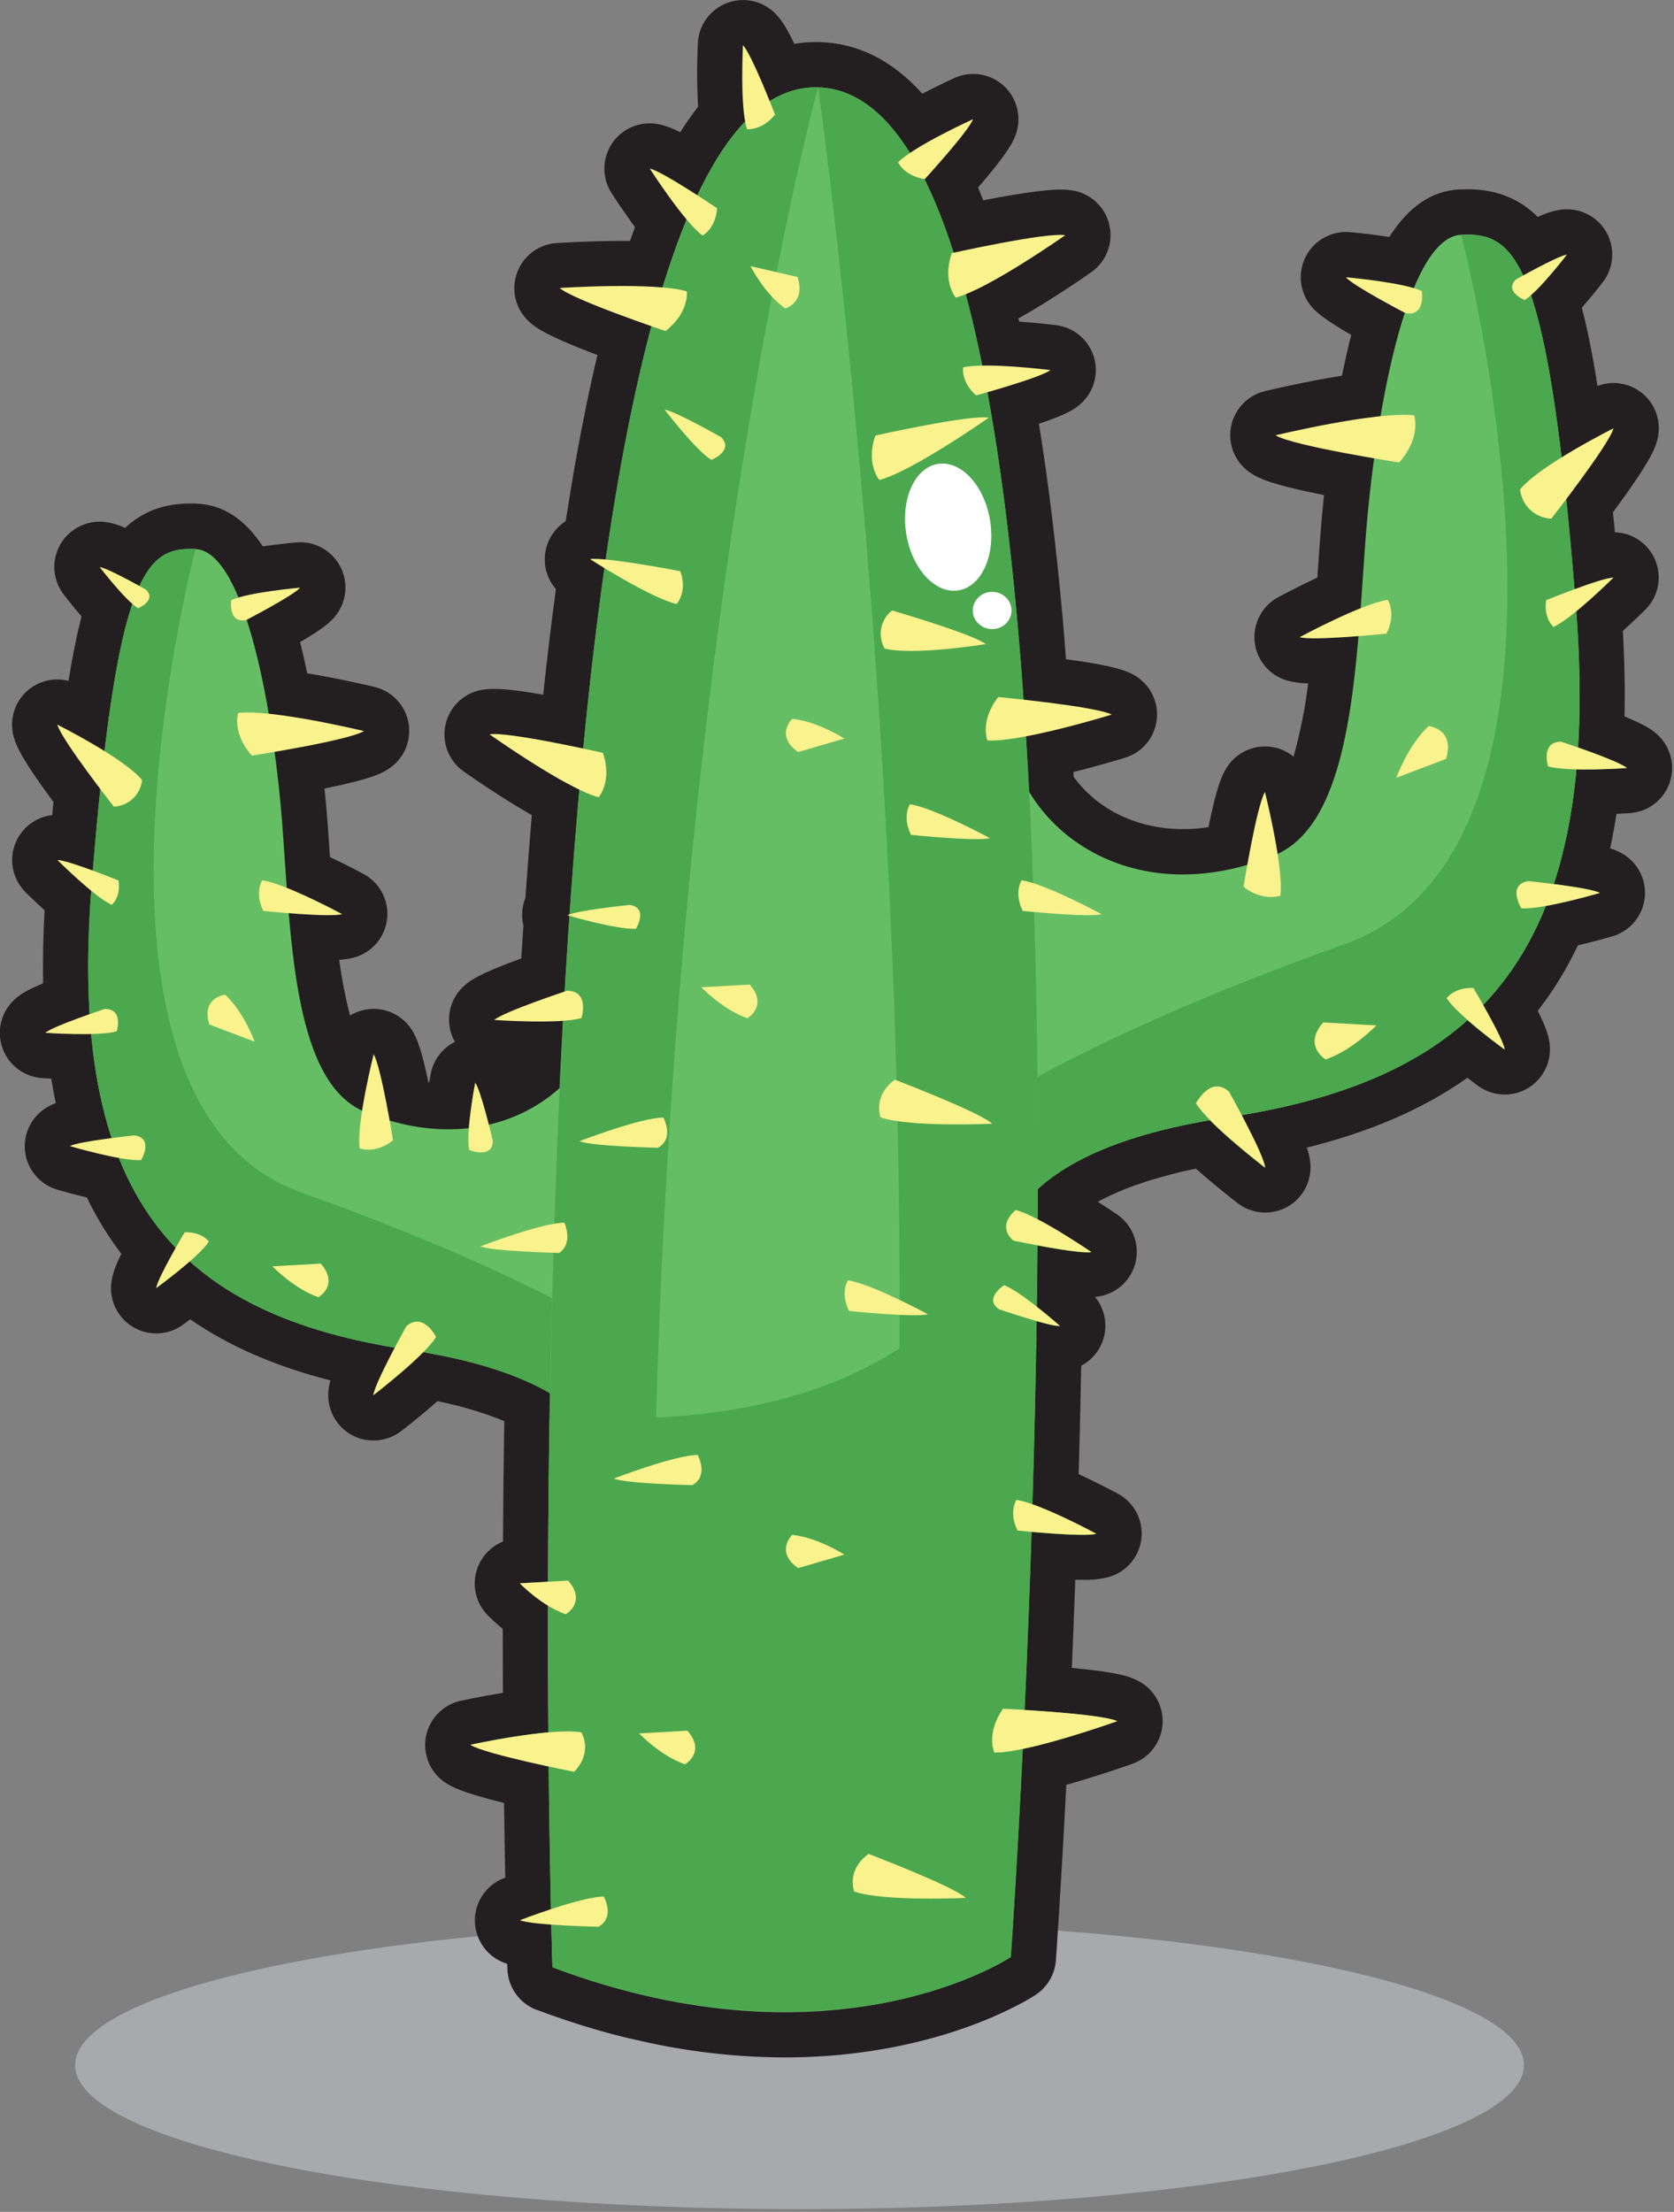<svg width="555" height="733" viewBox="0 0 555 733" fill="none" xmlns="http://www.w3.org/2000/svg">
<rect x="0" y="0" width="555" height="733" fill="#808080" stroke="none"/>
<g clip-path="url(#clip0_4906_842)">
<path d="M265.08 732.09C397.722 732.09 505.25 710.729 505.25 684.38C505.25 658.03 397.722 636.67 265.08 636.67C132.438 636.67 24.91 658.03 24.91 684.38C24.91 710.729 132.438 732.09 265.08 732.09Z" fill="#A7A9AC"/>
<path d="M260.22 681.82C245.195 681.772 230.215 680.17 215.52 677.04C214.05 676.73 212.58 676.4 211.09 676.04H210.98C209.55 675.71 208.11 675.36 206.67 675.04L206.36 674.96C204.99 674.62 203.62 674.26 202.23 673.89L201.69 673.74C200.39 673.39 199.08 673.02 197.77 672.64L197.01 672.42C195.75 672.05 194.51 671.68 193.27 671.29L192.27 670.98C191.09 670.61 189.9 670.22 188.72 669.83L187.5 669.44C186.33 669.05 185.15 668.63 183.96 668.22L182.73 667.79C181.19 667.25 179.65 666.68 178.09 666.1H177.98C175.192 665.06 172.777 663.215 171.04 660.798C169.304 658.382 168.326 655.504 168.23 652.53C168.23 652.53 168.23 651.95 168.18 650.82C167.57 650.62 167.02 650.41 166.51 650.19C163.773 649.01 161.45 647.043 159.837 644.537C158.223 642.032 157.392 639.103 157.45 636.124C157.508 633.144 158.452 630.25 160.162 627.809C161.872 625.368 164.27 623.492 167.05 622.42L167.51 622.25C167.35 614.25 167.22 605.95 167.11 597.49C152.52 593.88 149.66 592.02 147.82 590.88C145.333 589.274 143.376 586.968 142.198 584.252C141.019 581.536 140.67 578.533 141.195 575.619C141.72 572.705 143.095 570.012 145.148 567.879C147.2 565.745 149.839 564.267 152.73 563.63C153.13 563.55 159.17 562.22 166.73 560.99C166.73 553.93 166.67 546.85 166.67 539.8C164.886 538.348 163.184 536.799 161.57 535.16C159.873 533.392 158.635 531.235 157.964 528.878C157.293 526.521 157.21 524.035 157.723 521.639C158.235 519.242 159.326 517.007 160.902 515.13C162.477 513.253 164.488 511.79 166.76 510.87C166.84 497.44 166.98 484.09 167.19 470.97C166.26 470.57 165.3 470.19 164.31 469.81L162.4 469.11C156.73 467.129 150.934 465.533 145.05 464.33C139.14 469.57 133.22 474.11 132.89 474.33C130.566 476.095 127.778 477.143 124.867 477.347C121.956 477.551 119.049 476.902 116.502 475.479C113.954 474.055 111.878 471.92 110.526 469.334C109.174 466.748 108.605 463.824 108.89 460.92C109.002 459.749 109.219 458.591 109.54 457.46C91.15 452.75 75.77 446.05 63.07 437.21C61.65 438.29 60.71 438.97 60.61 439.04C58.243 440.756 55.427 441.743 52.507 441.88C49.586 442.017 46.69 441.297 44.173 439.81C41.656 438.323 39.629 436.132 38.34 433.508C37.052 430.884 36.558 427.941 36.92 425.04C37.21 422.73 37.92 420.19 40.23 415.5C35.797 409.686 31.97 403.434 28.81 396.84C23.55 395.59 19.23 394.32 18.97 394.24C16.113 393.397 13.571 391.722 11.669 389.43C9.767 387.137 8.591 384.329 8.291 381.365C7.99 378.402 8.579 375.415 9.983 372.787C11.386 370.16 13.54 368.009 16.17 366.61C16.917 366.212 17.689 365.861 18.48 365.56C17.93 362.92 17.48 360.21 16.99 357.45C15.23 357.36 14.1 357.28 13.99 357.27C11.008 357.08 8.152 356.004 5.786 354.179C3.42 352.355 1.652 349.866 0.71 347.031C-0.232 344.196 -0.306 341.144 0.497 338.266C1.301 335.389 2.945 332.817 5.22 330.88C6.77 329.55 8.67 328.19 14.29 325.88C14.15 318.2 14.313 310.123 14.78 301.65C11.28 298.47 8.61 295.82 8.44 295.65C6.439 293.657 5.042 291.14 4.408 288.388C3.775 285.637 3.931 282.762 4.858 280.095C5.786 277.428 7.448 275.077 9.652 273.312C11.857 271.548 14.514 270.441 17.32 270.12C17.32 269.79 17.63 266.89 17.74 265.8C7.23 251.59 5.44 247.33 4.56 244.23C3.931 242 3.828 239.654 4.258 237.376C4.688 235.099 5.64 232.953 7.039 231.105C8.438 229.257 10.246 227.759 12.321 226.728C14.396 225.696 16.682 225.16 19 225.16C20.255 225.157 21.505 225.315 22.72 225.63C22.82 225.04 22.91 224.46 23.01 223.89C23.78 219.27 24.59 214.97 25.42 211.13C25.59 210.35 25.76 209.59 25.93 208.84C26.29 207.25 26.66 205.72 27.03 204.26C24.16 200.96 21.82 197.94 21.13 197.03C19.419 194.808 18.366 192.15 18.089 189.359C17.812 186.568 18.324 183.756 19.565 181.241C20.806 178.726 22.728 176.61 25.112 175.132C27.495 173.654 30.245 172.874 33.05 172.88C33.702 172.88 34.353 172.92 35 173C37.249 173.314 39.437 173.969 41.49 174.94C47.21 169.52 54.33 166.86 62.99 166.86C63.84 166.86 64.69 166.86 65.57 166.93C73.99 167.34 81.22 172.09 87.14 181.07C92.58 180.27 97.33 179.84 98.2 179.76C98.64 179.76 99.08 179.7 99.51 179.7C102.366 179.699 105.163 180.512 107.572 182.046C109.981 183.579 111.902 185.768 113.11 188.356C114.318 190.944 114.762 193.823 114.39 196.654C114.018 199.486 112.845 202.152 111.01 204.34C109.87 205.7 108.15 207.75 99.5 212.78C100.32 216.047 101.103 219.493 101.85 223.12C113.08 224.99 123.59 227.5 124.17 227.64C127.065 228.335 129.688 229.876 131.705 232.066C133.721 234.257 135.04 236.998 135.494 239.94C135.947 242.883 135.515 245.894 134.252 248.59C132.988 251.286 130.951 253.546 128.4 255.08C126.4 256.28 123.33 258.13 107.59 261.32C108.04 265.71 108.42 270.09 108.73 274.32C108.917 277.033 109.107 279.77 109.3 282.53C109.3 283.03 109.36 283.53 109.4 284.04C115.4 286.84 120.26 289.48 120.56 289.64C123.181 291.054 125.322 293.216 126.71 295.851C128.098 298.486 128.67 301.474 128.354 304.435C128.037 307.397 126.846 310.197 124.933 312.479C123.02 314.761 120.471 316.422 117.61 317.25C115.932 317.715 114.209 317.997 112.47 318.09C113.277 324.309 114.476 330.472 116.06 336.54C117.749 335.508 119.626 334.821 121.582 334.518C123.538 334.214 125.535 334.302 127.458 334.774C129.38 335.246 131.19 336.094 132.783 337.269C134.376 338.444 135.721 339.923 136.74 341.62C138.11 343.9 139.65 347.22 142.05 358.75H142.28C142.57 357.05 142.78 355.95 142.81 355.82C143.246 353.565 144.194 351.44 145.581 349.609C146.968 347.778 148.757 346.29 150.81 345.26C150.337 344.412 149.945 343.522 149.64 342.6C148.705 339.778 148.63 336.742 149.424 333.877C150.218 331.012 151.846 328.448 154.1 326.51C155.74 325.1 158.31 322.89 172.83 317.61C173.057 313.95 173.293 310.323 173.54 306.73C173.368 306.057 173.248 305.372 173.18 304.68C172.941 302.281 173.284 299.859 174.18 297.62C174.85 288.26 175.56 279.06 176.31 270.12C165.22 263.81 154.22 256 153.62 255.58C151.206 253.853 149.359 251.449 148.312 248.671C147.265 245.894 147.065 242.868 147.739 239.977C148.412 237.087 149.928 234.461 152.095 232.432C154.261 230.403 156.981 229.062 159.91 228.58C161.207 228.384 162.518 228.29 163.83 228.3C165.34 228.3 169.06 228.3 180.09 230.22C181.4 218.03 182.81 206.32 184.3 195.22C182.883 193.593 181.833 191.678 181.223 189.608C180.614 187.538 180.458 185.361 180.766 183.225C181.075 181.089 181.84 179.045 183.011 177.232C184.182 175.419 185.73 173.88 187.55 172.72C188.55 166.4 189.55 160.27 190.55 154.39L190.63 153.97C192.93 140.97 195.43 128.82 198.07 117.65C180.48 111 177.45 108.37 175.68 106.83C173.437 104.881 171.823 102.311 171.044 99.444C170.264 96.576 170.353 93.542 171.3 90.726C172.247 87.91 174.009 85.438 176.363 83.625C178.716 81.811 181.555 80.738 184.52 80.54C184.95 80.54 195.19 79.84 206.22 79.84H208.88C209.42 78.3 209.97 76.77 210.52 75.27C206.34 69.57 202.96 64.32 202.77 64.01C201.306 61.741 200.482 59.119 200.385 56.42C200.288 53.721 200.921 51.047 202.218 48.678C203.514 46.309 205.426 44.335 207.751 42.962C210.077 41.59 212.73 40.87 215.43 40.88C216.465 40.878 217.497 40.985 218.51 41.2C220.959 41.74 223.317 42.633 225.51 43.85C227.256 41.06 229.142 38.36 231.16 35.76L231.44 35.41C231.046 28.36 231.023 21.293 231.37 14.24C231.52 11.327 232.516 8.52 234.237 6.165C235.957 3.809 238.327 2.006 241.057 0.977C243.786 -0.053 246.757 -0.264 249.604 0.369C252.452 1.002 255.053 2.451 257.09 4.54C258.64 6.12 260.33 8.23 263.35 14.54L264.51 14.36C266.219 14.113 267.943 13.972 269.67 13.94H270.47H271.6C284.44 14.28 295.9 20.03 305.78 31.06C311.08 28.31 315.6 26.23 316.43 25.85C319.106 24.63 322.081 24.223 324.986 24.68C327.891 25.137 330.598 26.438 332.769 28.421C334.941 30.404 336.482 32.981 337.2 35.833C337.919 38.685 337.783 41.685 336.81 44.46C336.2 46.2 334.9 49.91 324.27 62.14C324.84 63.52 325.41 64.94 325.97 66.38C335.44 64.54 345.84 62.82 351.58 62.82C352.953 62.809 354.324 62.913 355.68 63.13C358.612 63.624 361.332 64.978 363.493 67.021C365.654 69.064 367.159 71.703 367.817 74.603C368.475 77.503 368.257 80.533 367.189 83.308C366.121 86.084 364.252 88.479 361.82 90.19C360.15 91.37 348.82 99.28 337.66 105.53L337.9 106.58C344.39 107.04 349.8 107.71 350.15 107.75C353.103 108.115 355.881 109.351 358.131 111.299C360.38 113.247 361.999 115.821 362.781 118.692C363.564 121.563 363.475 124.602 362.526 127.422C361.576 130.243 359.809 132.717 357.45 134.53C355.95 135.67 353.89 137.26 344.45 140.44C347.53 159.44 350.15 180.83 352.25 204.15L352.36 205.35C352.72 209.45 353.053 213.58 353.36 217.74L353.42 218.45C370.15 220.71 373.42 222.4 375.51 223.45C378.155 224.82 380.333 226.947 381.765 229.56C383.197 232.173 383.818 235.153 383.55 238.12C383.282 241.087 382.136 243.907 380.259 246.221C378.382 248.534 375.858 250.236 373.01 251.11C372.56 251.25 365.01 253.57 355.9 255.84L355.99 257.48C363.91 268.36 377.18 274.76 392.17 274.76C395.009 274.757 397.843 274.544 400.65 274.12C403.65 259.43 405.42 256.51 406.54 254.65C407.872 252.431 409.755 250.595 412.007 249.319C414.259 248.043 416.802 247.372 419.39 247.37C420.126 247.369 420.862 247.422 421.59 247.53C424.255 247.929 426.766 249.034 428.86 250.73C431.095 242.78 432.717 234.669 433.71 226.47C431.346 226.452 428.993 226.133 426.71 225.52C423.85 224.691 421.302 223.029 419.389 220.746C417.477 218.463 416.287 215.663 415.972 212.702C415.657 209.741 416.23 206.753 417.619 204.119C419.007 201.484 421.149 199.323 423.77 197.91C424.11 197.73 429.92 194.6 436.77 191.39C436.77 190.54 436.88 189.69 436.94 188.85C437.15 185.8 437.35 182.77 437.57 179.78C437.94 174.65 438.41 169.35 438.96 164.06C420.65 160.42 417.17 158.33 415.14 157.06C412.588 155.526 410.551 153.266 409.288 150.57C408.025 147.874 407.592 144.863 408.046 141.92C408.5 138.978 409.819 136.237 411.835 134.046C413.852 131.856 416.475 130.315 419.37 129.62C420.03 129.46 432.21 126.55 444.91 124.49C445.91 119.72 446.91 115.21 447.98 110.99C437.79 105.13 435.86 102.83 434.7 101.45C432.885 99.26 431.73 96.598 431.371 93.776C431.011 90.954 431.461 88.088 432.669 85.512C433.877 82.936 435.792 80.757 438.191 79.229C440.591 77.701 443.375 76.886 446.22 76.88C446.66 76.88 447.1 76.88 447.54 76.93C448.54 77.02 454.27 77.54 460.62 78.52C466.96 68.52 474.7 63.23 483.72 62.79C484.72 62.79 485.6 62.72 486.48 62.72C495.95 62.72 503.69 65.72 509.84 71.93C512.257 70.711 514.853 69.884 517.53 69.48C518.193 69.391 518.861 69.347 519.53 69.35C522.327 69.351 525.068 70.135 527.443 71.611C529.818 73.088 531.733 75.199 532.972 77.707C534.211 80.214 534.723 83.018 534.453 85.802C534.182 88.586 533.138 91.238 531.44 93.46C530.65 94.46 527.83 98.13 524.44 101.96C525.31 105.29 526.15 108.9 526.95 112.85C527.49 115.48 528.02 118.3 528.54 121.24C528.88 123.2 529.213 125.237 529.54 127.35C529.54 127.54 529.54 127.72 529.62 127.91C532.218 126.92 535.04 126.671 537.771 127.191C540.502 127.711 543.035 128.981 545.087 130.857C547.139 132.733 548.629 135.143 549.39 137.817C550.152 140.491 550.155 143.324 549.4 146C548.7 148.47 547.57 152.47 534.77 169.76C534.98 171.92 535.2 174.13 535.41 176.39C538.337 176.483 541.173 177.431 543.568 179.116C545.963 180.802 547.812 183.152 548.887 185.877C549.962 188.601 550.216 191.58 549.618 194.447C549.019 197.314 547.595 199.943 545.52 202.01C545.33 202.2 542.14 205.38 538.04 209.07C538.61 219 538.79 228.49 538.6 237.44C545.35 240.19 547.52 241.72 549.16 243.13C551.412 245.069 553.037 247.632 553.83 250.495C554.623 253.359 554.547 256.393 553.613 259.214C552.679 262.034 550.928 264.514 548.583 266.338C546.238 268.162 543.404 269.249 540.44 269.46C540.3 269.46 538.54 269.6 535.92 269.72C535.32 273.64 534.623 277.447 533.83 281.14C535.076 281.522 536.282 282.024 537.43 282.64C540.06 284.039 542.214 286.19 543.617 288.817C545.021 291.445 545.609 294.432 545.309 297.395C545.009 300.359 543.833 303.167 541.931 305.46C540.029 307.752 537.487 309.427 534.63 310.27C534.33 310.36 529.22 311.86 523.15 313.27L523 313.58C521.93 315.81 520.8 318.02 519.62 320.14C516.749 325.332 513.476 330.29 509.83 334.97C512.91 341.15 513.48 343.65 513.76 345.86C514.123 348.763 513.63 351.708 512.341 354.334C511.053 356.96 509.024 359.152 506.505 360.639C503.987 362.127 501.088 362.846 498.166 362.708C495.244 362.569 492.427 361.579 490.06 359.86C489.94 359.77 488.53 358.74 486.48 357.18C472.11 367.39 454.48 375.04 433.28 380.31C433.863 381.944 434.246 383.643 434.42 385.37C434.705 388.274 434.136 391.198 432.784 393.784C431.432 396.37 429.355 398.505 426.808 399.929C424.261 401.352 421.354 402.001 418.443 401.797C415.532 401.593 412.744 400.545 410.42 398.78C410.04 398.5 403.17 393.23 396.52 387.28C394.09 387.78 391.74 388.28 389.52 388.87L388.12 389.22C385.55 389.89 383.12 390.59 380.78 391.31C379.69 391.66 378.63 392.01 377.59 392.37C372.892 393.945 368.335 395.915 363.97 398.26C367.58 400.55 370.16 402.32 370.37 402.46C372.825 404.142 374.725 406.516 375.827 409.281C376.929 412.046 377.184 415.076 376.559 417.986C375.934 420.896 374.457 423.554 372.317 425.622C370.177 427.69 367.47 429.075 364.54 429.6C364.06 429.69 363.54 429.76 363.06 429.81C364.473 431.53 365.486 433.542 366.024 435.701C366.563 437.861 366.615 440.113 366.175 442.295C365.736 444.477 364.817 446.533 363.484 448.316C362.151 450.098 360.438 451.562 358.47 452.6C358.25 464.42 357.97 476.43 357.63 488.52C364.11 491.52 369.74 494.52 370.63 494.99C373.251 496.403 375.392 498.564 376.781 501.199C378.17 503.833 378.743 506.821 378.428 509.782C378.112 512.743 376.923 515.543 375.011 517.826C373.098 520.109 370.55 521.771 367.69 522.6C364.84 523.328 361.9 523.645 358.96 523.54H356.51C356.157 533.247 355.773 542.98 355.36 552.74C371.36 554.22 374.63 555.74 376.75 556.74C379.454 557.988 381.725 560.013 383.274 562.557C384.823 565.101 385.579 568.048 385.447 571.023C385.315 573.998 384.301 576.867 382.533 579.263C380.765 581.66 378.324 583.476 375.52 584.48C374.95 584.69 364.61 588.38 353.52 591.48C351.69 627.02 350.1 649.37 350.08 649.62C349.914 651.913 349.224 654.137 348.062 656.12C346.901 658.104 345.299 659.794 343.38 661.06L342.99 661.32L341.92 661.98L340.59 662.76L339.79 663.22C339.28 663.51 338.63 663.86 337.9 664.22L336.58 664.91L335.23 665.59L333.9 666.24L332.51 666.89L330.96 667.6C330.53 667.8 330.05 668.01 329.55 668.22L329.4 668.29C327.64 669.06 325.79 669.81 323.9 670.54L323.59 670.65L321.93 671.28L321.44 671.46L319.84 672.03L319.31 672.21C318.76 672.41 318.21 672.59 317.65 672.78L317.09 672.97L315.32 673.54L314.83 673.7L312.75 674.34L312.44 674.43C309.92 675.19 307.3 675.9 304.68 676.54L304.2 676.66L301.96 677.19L301.3 677.34L299.17 677.8L298.35 677.98L296.26 678.39L295.41 678.56L293.22 678.96L292.41 679.1L289.98 679.5L289.32 679.61C279.69 681.086 269.962 681.824 260.22 681.82Z" fill="#231F20"/>
<path d="M332.6 423.049C332.6 423.049 321.41 383.049 406.45 370.369C491.49 357.689 531.54 314.759 522.45 200.369C513.36 85.979 502.71 76.899 484.45 77.789C466.19 78.679 455.61 138.419 452.57 180.879C449.53 223.339 448.01 272.949 422.57 283.429C374.82 303.109 335.25 274.159 333.73 237.599C332.21 201.039 289.4 210.689 289.4 210.689L299.22 417.349L332.6 423.049Z" fill="#66BE64"/>
<path d="M522.43 200.38C531.54 314.76 491.5 357.67 406.43 370.38C321.36 383.09 332.58 423.06 332.58 423.06L325.76 421.88L321.97 370.37C321.97 370.37 354.03 345.63 445.82 312.88C537.61 280.13 484.46 77.82 484.46 77.82C502.68 76.88 513.32 86 522.43 200.38Z" fill="#4CA84E"/>
<path d="M202.6 495.15C202.6 495.15 212.75 458.879 135.6 447.359C58.45 435.839 22.13 396.88 30.39 293.15C38.65 189.42 48.3 181.15 64.83 181.95C81.36 182.75 91.01 236.95 93.76 275.47C96.51 313.99 97.9 358.99 120.96 368.47C164.28 386.32 200.18 360.06 201.55 326.89C202.92 293.72 241.77 302.48 241.77 302.48L232.91 489.94L202.6 495.15Z" fill="#66BE64"/>
<path d="M30.39 293.151C22.13 396.881 58.45 435.881 135.6 447.361C212.75 458.841 202.6 495.151 202.6 495.151L208.8 494.091L212.22 447.361C212.22 447.361 183.16 424.881 99.89 395.191C16.62 365.501 64.83 181.951 64.83 181.951C48.3 181.141 38.66 189.391 30.39 293.151Z" fill="#4CA84E"/>
<path d="M183.15 651.969C183.15 651.969 162.97 26.039 271.15 28.969C379.33 31.899 335.09 648.569 335.09 648.569C335.09 648.569 277.11 687.289 183.15 651.969Z" fill="#66BE64"/>
<path d="M284.15 665.21C316.82 660.75 335.15 648.53 335.15 648.53C335.15 648.53 379.37 31.82 271.22 28.93C271.22 28.93 322.22 390.72 284.15 665.21Z" fill="#4CA84E"/>
<path d="M317.781 195.649C325.45 194.396 330.135 184 328.244 172.428C326.353 160.856 318.603 152.492 310.934 153.745C303.265 154.998 298.581 165.394 300.472 176.966C302.363 188.537 310.113 196.902 317.781 195.649Z" fill="white"/>
<path d="M328.94 208.481C332.486 208.481 335.36 205.718 335.36 202.311C335.36 198.903 332.486 196.141 328.94 196.141C325.394 196.141 322.52 198.903 322.52 202.311C322.52 205.718 325.394 208.481 328.94 208.481Z" fill="white"/>
<path d="M271.22 28.93C163.02 26.04 183.22 651.93 183.22 651.93C194.738 656.288 206.573 659.762 218.62 662.32C203.33 276.16 271.22 28.93 271.22 28.93Z" fill="#4CA84E"/>
<g style="mix-blend-mode:multiply">
<path d="M516.7 287.94C519.706 277.15 521.692 266.102 522.63 254.94C530.46 255.14 539.39 254.5 539.39 254.5C537.53 252.9 529.01 249.73 523.18 247.69C523.6 240.81 523.76 233.577 523.66 225.99C523.37 228.74 515.13 292.99 484.24 317.59C452.51 342.9 385.02 349.39 344.05 375.32C344.05 375.32 337.75 480.32 182.38 469.26L182.2 469.49C181.9 488.62 181.74 506.97 181.69 524.15L172.38 524.69C175.184 527.491 178.302 529.961 181.67 532.05C181.67 547.13 181.67 561.22 181.8 574.05C173.118 574.958 164.492 576.337 155.96 578.18C159.13 580.18 172.78 583.4 181.9 585.36C182.33 626.26 183.15 651.92 183.15 651.92H183.25C184.74 652.48 186.25 653.02 187.68 653.54L188.85 653.94C189.97 654.33 191.08 654.72 192.19 655.09L193.33 655.47L196.68 656.55L197.68 656.84C198.85 657.2 200.01 657.56 201.17 657.9L201.92 658.11C203.15 658.47 204.38 658.82 205.6 659.11L206.11 659.24C207.42 659.59 208.71 659.93 209.99 660.24L210.28 660.32C211.64 660.66 212.99 660.98 214.33 661.32H214.43C215.83 661.64 217.21 661.95 218.58 662.24C245.71 667.94 268.79 667.49 287.07 664.67L287.67 664.58L289.89 664.21L290.64 664.08L292.64 663.71L293.41 663.56L295.34 663.18L296.08 663.02L298 662.6L298.63 662.46L300.63 661.97L301.07 661.87C303.56 661.26 305.91 660.61 308.14 659.95L308.41 659.86L310.28 659.29L310.75 659.14C311.29 658.97 311.83 658.8 312.35 658.62L312.86 658.45L314.35 657.94L314.84 657.77C315.33 657.6 315.84 657.43 316.29 657.25L316.72 657.09L318.21 656.54L318.5 656.43C320.273 655.764 321.91 655.097 323.41 654.43L323.55 654.37L324.83 653.8L325.12 653.67L326.17 653.19L326.49 653.04L327.42 652.6L327.73 652.45L328.59 652.03L328.87 651.89L329.71 651.47L329.9 651.36C330.21 651.21 330.49 651.06 330.77 650.91H330.85C331.46 650.59 332 650.29 332.48 650.02L332.61 649.95L333.14 649.65L333.31 649.55L333.7 649.32L333.87 649.22L334.17 649.04L334.31 648.95L334.55 648.81L334.65 648.74L334.82 648.63H334.9L335.01 648.55C335.01 648.55 336.92 621.88 339.01 579.61C352.25 576.87 370.36 570.39 370.36 570.39C366.36 568.57 349.45 567.29 339.62 566.69C340.43 549.01 341.24 529.12 341.93 507.69C348.63 508.28 360.49 509.17 363.41 508.32C363.41 508.32 350.97 501.62 342.22 498.54C342.8 479.29 343.29 458.91 343.6 437.84C346.99 438.84 350.08 439.53 351.35 439.46C351.35 439.46 347.84 436.35 343.67 433.07C343.743 428.35 343.8 423.597 343.84 418.81C343.84 416.81 343.84 414.79 343.84 412.75C350.47 413.98 359.2 415.42 361.72 414.97C355.97 411.048 350.022 407.423 343.9 404.11C343.9 400.777 343.9 397.444 343.9 394.11C349.97 388.5 359.03 382.93 372.49 378.29C373.65 377.89 374.84 377.49 376.07 377.11C378.617 376.297 381.317 375.527 384.17 374.8L385.7 374.41C389.24 373.53 393.017 372.714 397.03 371.96C398.14 371.75 399.27 371.54 400.42 371.34L401.07 371.23C408.07 378.37 419.34 386.97 419.34 386.97C419.07 384.28 414.89 375.92 411.52 369.56C443.04 364.26 468.08 354.5 486.42 338.04C492.06 342.98 498.73 347.82 498.73 347.82C498.44 345.53 494.53 338.27 491.58 333.06C497.417 327.015 502.436 320.23 506.51 312.88C507.543 311.02 508.543 309.104 509.51 307.13C510.45 305.13 511.35 303.13 512.2 301.05L512.53 300.2C520.66 298.75 530.44 295.87 530.44 295.87C528.49 294.87 521.16 293.71 515.17 292.94L515.71 291.31C516.02 290.23 516.36 289.09 516.7 287.94Z" fill="#4CA84E"/>
</g>
<path d="M290.22 144.33C290.22 144.33 321.66 137.33 327.83 138.4C327.83 138.4 302.35 156.29 291.53 159.06C291.54 159.06 286.95 153.71 290.22 144.33Z" fill="#FAF28C"/>
<path d="M225.54 189.289C225.54 189.289 200.54 184.479 195.61 185.289C195.61 185.289 215.73 198.229 224.34 200.159C224.34 200.169 228.06 196.179 225.54 189.289Z" fill="#FAF28C"/>
<path d="M315.57 83.879C315.57 83.879 347 76.879 353.17 77.949C353.17 77.949 327.7 95.839 316.87 98.619C316.87 98.589 312.28 93.229 315.57 83.879Z" fill="#FAF28C"/>
<path d="M199.87 249.48C199.87 249.48 168.48 242.35 162.3 243.35C162.3 243.35 187.67 261.35 198.48 264.21C198.48 264.21 203.11 258.88 199.87 249.48Z" fill="#FAF28C"/>
<path d="M130.31 377.881C130.31 377.881 126.39 353.561 123.88 349.381C123.88 349.381 118.15 372.091 119.23 380.551C119.22 380.591 124.43 382.581 130.31 377.881Z" fill="#FAF28C"/>
<path d="M83.52 250.401C83.52 250.401 115.36 245.461 120.67 242.271C120.67 242.271 90.07 234.921 78.96 236.271C78.96 236.281 76.8 242.881 83.52 250.401Z" fill="#FAF28C"/>
<path d="M332.56 566.27C332.56 566.27 364.79 567.77 370.43 570.37C370.43 570.37 340.87 580.949 329.67 580.799C329.67 580.799 326.76 574.45 332.56 566.27Z" fill="#FAF28C"/>
<path d="M330.97 231C330.97 231 363.08 234 368.59 236.81C368.59 236.81 338.59 246.04 327.36 245.38C327.36 245.38 324.77 238.88 330.97 231Z" fill="#FAF28C"/>
<path d="M220.66 109.71C220.66 109.71 190.22 99.48 185.55 95.44C185.55 95.44 217.02 93.36 227.71 96.57C227.71 96.57 228.63 103.45 220.66 109.71Z" fill="#FAF28C"/>
<path d="M296.69 357.811C296.69 357.811 324.69 368.471 328.94 372.391C328.94 372.391 301.83 373.671 291.94 370.291C291.98 370.291 289.22 363.281 296.69 357.811Z" fill="#FAF28C"/>
<path d="M287.96 614.369C287.96 614.369 315.96 625.029 320.21 628.949C320.21 628.949 293.1 630.239 283.21 626.849C283.22 626.879 280.44 619.879 287.96 614.369Z" fill="#FAF28C"/>
<path d="M190.36 587.16C190.36 587.16 160.83 581.38 155.96 578.23C155.96 578.23 182.42 572.41 192.73 574.08C192.73 574.08 196.77 580.51 190.36 587.16Z" fill="#FAF28C"/>
<path d="M295.76 202.311C295.76 202.311 322.63 210.121 326.82 213.461C326.82 213.461 302.73 217.341 293.3 214.931C292.12 212.884 291.719 210.48 292.171 208.161C292.623 205.842 293.898 203.764 295.76 202.311Z" fill="#FAF28C"/>
<path d="M37.75 267.32C37.75 267.32 20.47 245.32 19.01 240.15C19.01 240.15 40.85 251.05 47.1 258.49C46.866 260.841 45.791 263.029 44.074 264.651C42.356 266.273 40.111 267.221 37.75 267.32Z" fill="#FAF28C"/>
<path d="M237.73 69.009C237.73 69.009 219.63 56.749 215.43 55.869C215.43 55.869 226.8 73.589 232.93 78.049C232.93 78.049 237.29 75.789 237.73 69.009Z" fill="#FAF28C"/>
<path d="M185.39 415.209C185.39 415.209 163.26 414.709 159.34 413.019C159.34 413.019 179.43 405.269 187.11 405.189C187.11 405.189 190.22 411.939 185.39 415.209Z" fill="#FAF28C"/>
<path d="M218.15 380.36C218.15 380.36 196.02 379.87 192.15 378.18C192.15 378.18 212.24 370.42 219.93 370.34C219.88 370.34 223.79 377.12 218.15 380.36Z" fill="#FAF28C"/>
<path d="M198.43 638.52C198.43 638.52 176.3 638.03 172.38 636.34C172.38 636.34 192.47 628.59 200.16 628.51C200.16 628.51 204.07 635.28 198.43 638.52Z" fill="#FAF28C"/>
<path d="M229.53 492.17C229.53 492.17 207.4 491.68 203.53 489.99C203.53 489.99 223.62 482.24 231.31 482.16C231.22 482.16 235.22 488.93 229.53 492.17Z" fill="#FAF28C"/>
<path d="M256.96 37.99C256.96 37.99 249.26 17.99 246.32 14.99C246.32 14.99 245.25 35.79 247.68 42.81C247.68 42.82 252.6 43.34 256.96 37.99Z" fill="#FAF28C"/>
<path d="M335.99 411.14C335.99 411.14 357.62 415.67 361.84 414.92C361.84 414.92 344.22 402.83 336.76 401.01C336.76 401.01 330.12 405.99 335.99 411.14Z" fill="#FAF28C"/>
<path d="M339.08 301.881C339.08 301.881 361.08 304.131 365.21 302.941C365.21 302.941 346.33 292.761 338.71 291.731C338.71 291.711 336.04 295.721 339.08 301.881Z" fill="#FAF28C"/>
<path d="M61.22 408.37C61.22 408.37 52.22 423.521 51.78 426.881C51.78 426.881 65.94 416.6 69.26 411.44C69.22 411.44 66.98 408.19 61.22 408.37Z" fill="#FAF28C"/>
<path d="M323.62 131.031C323.62 131.031 344.92 125.221 348.27 122.641C348.27 122.641 326.8 119.971 319.34 121.751C319.34 121.751 318.42 126.431 323.62 131.031Z" fill="#FAF28C"/>
<path d="M264.61 249.221L279.93 244.751C279.93 244.751 271.17 239.091 262.66 238.211C262.66 238.211 256.83 243.711 264.61 249.221Z" fill="#FAF28C"/>
<path d="M264.61 519.66L279.93 515.19C279.93 515.19 271.17 509.53 262.66 508.65C262.66 508.65 256.83 514.15 264.61 519.66Z" fill="#FAF28C"/>
<path d="M248.55 326.27C248.55 326.27 234.85 327.07 232.55 327.19C232.55 327.19 239.7 334.649 247.77 337.419C247.8 337.419 254.79 333.36 248.55 326.27Z" fill="#FAF28C"/>
<path d="M69.4 339.511L84.4 345.191C84.4 345.191 80.92 335.461 74.68 329.641C74.64 329.641 66.6 330.481 69.4 339.511Z" fill="#FAF28C"/>
<path d="M188.35 523.789L172.35 524.719C172.35 524.719 179.5 532.179 187.57 534.939C187.6 534.939 194.6 530.879 188.35 523.789Z" fill="#FAF28C"/>
<path d="M106.34 418.74L90.34 419.66C90.34 419.66 97.49 427.12 105.56 429.88C105.59 429.88 112.58 425.88 106.34 418.74Z" fill="#FAF28C"/>
<path d="M227.89 573.529L211.89 574.459C211.89 574.459 219.04 581.919 227.11 584.679C227.14 584.679 234.13 580.629 227.89 573.529Z" fill="#FAF28C"/>
<path d="M264.39 91.789C264.39 91.789 251.04 88.719 248.83 88.199C248.83 88.199 253.41 97.339 260.3 102.199C260.3 102.239 267.22 100.319 264.39 91.789Z" fill="#FAF28C"/>
<path d="M302.04 276.669C302.04 276.669 324.04 278.929 328.17 277.739C328.17 277.739 309.29 267.559 301.67 266.529C301.67 266.529 299 270.539 302.04 276.669Z" fill="#FAF28C"/>
<path d="M337.35 507.211C337.35 507.211 359.35 509.471 363.48 508.271C363.48 508.271 344.59 498.101 336.98 497.061C336.98 497.061 334.31 501.071 337.35 507.211Z" fill="#FAF28C"/>
<path d="M87.31 301.881C87.31 301.881 109.31 304.131 113.44 302.941C113.44 302.941 94.56 292.761 86.94 291.731C86.94 291.711 84.27 295.721 87.31 301.881Z" fill="#FAF28C"/>
<path d="M39.28 291.79C39.28 291.79 22.56 285.01 19.04 285.01C19.04 285.01 31.36 297.3 37.04 299.84C37.08 299.88 40.16 297.3 39.28 291.79Z" fill="#FAF28C"/>
<path d="M281.5 434.451C281.5 434.451 303.5 436.711 307.62 435.521C307.62 435.521 288.74 425.341 281.13 424.311C281.13 424.311 278.46 428.321 281.5 434.451Z" fill="#FAF28C"/>
<path d="M306.59 59.37C306.59 59.37 321.25 43.37 322.59 39.5C322.59 39.5 303.03 48.41 297.75 53.79C297.78 53.79 299.63 58.21 306.59 59.37Z" fill="#FAF28C"/>
<path d="M208.8 299.881C208.8 299.881 191.11 301.701 188.09 303.311C188.09 303.311 204.7 308.201 210.86 307.771C210.86 307.731 215.08 300.881 208.8 299.881Z" fill="#FAF28C"/>
<path d="M44.64 376.25C44.64 376.25 26.29 378.15 23.16 379.81C23.16 379.81 40.39 384.89 46.78 384.44C46.78 384.44 51.16 377.31 44.64 376.25Z" fill="#FAF28C"/>
<path d="M81.69 205.45C81.69 205.45 97.34 197.33 99.51 194.74C99.51 194.74 82.21 196.26 76.68 198.9C76.68 198.88 75.47 206.79 81.69 205.45Z" fill="#FAF28C"/>
<path d="M163.42 378.179C163.42 378.179 159.53 361.479 157.54 358.779C157.54 358.779 154.36 375.209 155.54 381.049C155.5 381.049 163.07 384.299 163.42 378.179Z" fill="#FAF28C"/>
<path d="M331.22 433.88C331.22 433.88 347.98 439.6 351.43 439.41C351.43 439.41 338.66 428.08 332.91 425.9C332.9 425.88 326.01 430.34 331.22 433.88Z" fill="#FAF28C"/>
<path d="M239.08 144.88C239.08 144.88 223.76 136.19 220.34 135.74C220.34 135.74 230.63 149.21 235.84 152.4C235.84 152.44 243.48 149.35 239.08 144.88Z" fill="#FAF28C"/>
<path d="M48.41 195.41C48.41 195.41 35.86 188.28 33.05 187.92C33.05 187.92 41.49 198.92 45.76 201.57C45.76 201.57 52.02 199.04 48.41 195.41Z" fill="#FAF28C"/>
<path d="M188.01 328.33C188.01 328.33 167.07 335.24 163.87 338C163.87 338 185.45 339.53 192.8 337.37C192.8 337.37 195.61 328.33 188.01 328.33Z" fill="#FAF28C"/>
<path d="M134.69 439.54C134.69 439.54 124.22 458.28 123.76 462.4C123.76 462.4 140.71 449.4 144.59 443.05C144.59 443.05 140.27 434.57 134.69 439.54Z" fill="#FAF28C"/>
<path d="M34.79 334.35C34.79 334.35 17.63 340.01 15 342.27C15 342.27 32.7 343.53 38.72 341.76C38.72 341.76 41.02 334.35 34.79 334.35Z" fill="#FAF28C"/>
<path d="M412.28 293.881C412.28 293.881 416.61 267.071 419.38 262.461C419.38 262.461 425.68 287.461 424.5 296.831C424.5 296.781 418.76 298.971 412.28 293.881Z" fill="#FAF28C"/>
<path d="M463.87 153.26C463.87 153.26 428.76 147.81 422.87 144.26C422.87 144.26 456.6 136.16 468.87 137.65C468.89 137.69 471.27 144.99 463.87 153.26Z" fill="#FAF28C"/>
<path d="M514.32 171.88C514.32 171.88 533.32 147.62 534.97 141.93C534.97 141.93 510.9 153.93 503.97 162.15C504.229 164.748 505.42 167.165 507.322 168.953C509.225 170.742 511.711 171.781 514.32 171.88Z" fill="#FAF28C"/>
<path d="M488.48 327.39C488.48 327.39 498.42 344.09 498.89 347.8C498.89 347.8 483.27 336.47 479.62 330.8C479.62 330.78 482.1 327.2 488.48 327.39Z" fill="#FAF28C"/>
<path d="M479.42 251.489C479.42 251.489 465.28 256.849 462.94 257.749C462.94 257.749 466.77 247.019 473.65 240.609C473.65 240.609 482.51 241.539 479.42 251.489Z" fill="#FAF28C"/>
<path d="M438.71 338.82L456.32 339.82C456.32 339.82 448.43 348.04 439.54 351.09C439.54 351.11 431.83 346.64 438.71 338.82Z" fill="#FAF28C"/>
<path d="M459.68 209.981C459.68 209.981 435.42 212.471 430.88 211.161C430.88 211.161 451.7 199.941 460.09 198.801C460.09 198.801 463.03 203.221 459.68 209.981Z" fill="#FAF28C"/>
<path d="M512.63 198.88C512.63 198.88 531.06 191.41 534.94 191.41C534.94 191.41 521.36 204.94 515.05 207.75C515.05 207.76 511.66 204.95 512.63 198.88Z" fill="#FAF28C"/>
<path d="M506.72 291.99C506.72 291.99 526.95 294.08 530.4 295.91C530.4 295.91 511.4 301.51 504.4 301.01C504.36 301.01 499.53 293.16 506.72 291.99Z" fill="#FAF28C"/>
<path d="M465.88 103.711C465.88 103.711 448.63 94.761 446.22 91.881C446.22 91.881 465.29 93.551 471.38 96.461C471.4 96.491 472.73 105.191 465.88 103.711Z" fill="#FAF28C"/>
<path d="M502.56 92.641C502.56 92.641 516.4 84.791 519.49 84.381C519.49 84.381 510.2 96.551 505.49 99.431C505.49 99.431 498.58 96.641 502.56 92.641Z" fill="#FAF28C"/>
<path d="M407.46 361.749C407.46 361.749 419.05 382.409 419.46 386.949C419.46 386.949 400.78 372.659 396.51 365.619C396.55 365.619 401.3 356.279 407.46 361.749Z" fill="#FAF28C"/>
<path d="M517.58 245.791C517.58 245.791 536.5 252.041 539.39 254.531C539.39 254.531 519.89 255.921 513.24 253.971C513.22 253.971 510.71 245.791 517.58 245.791Z" fill="#FAF28C"/>
</g>
<defs>
<clipPath id="clip0_4906_842">
<rect width="554.39" height="732.09" fill="white"/>
</clipPath>
</defs>
</svg>
